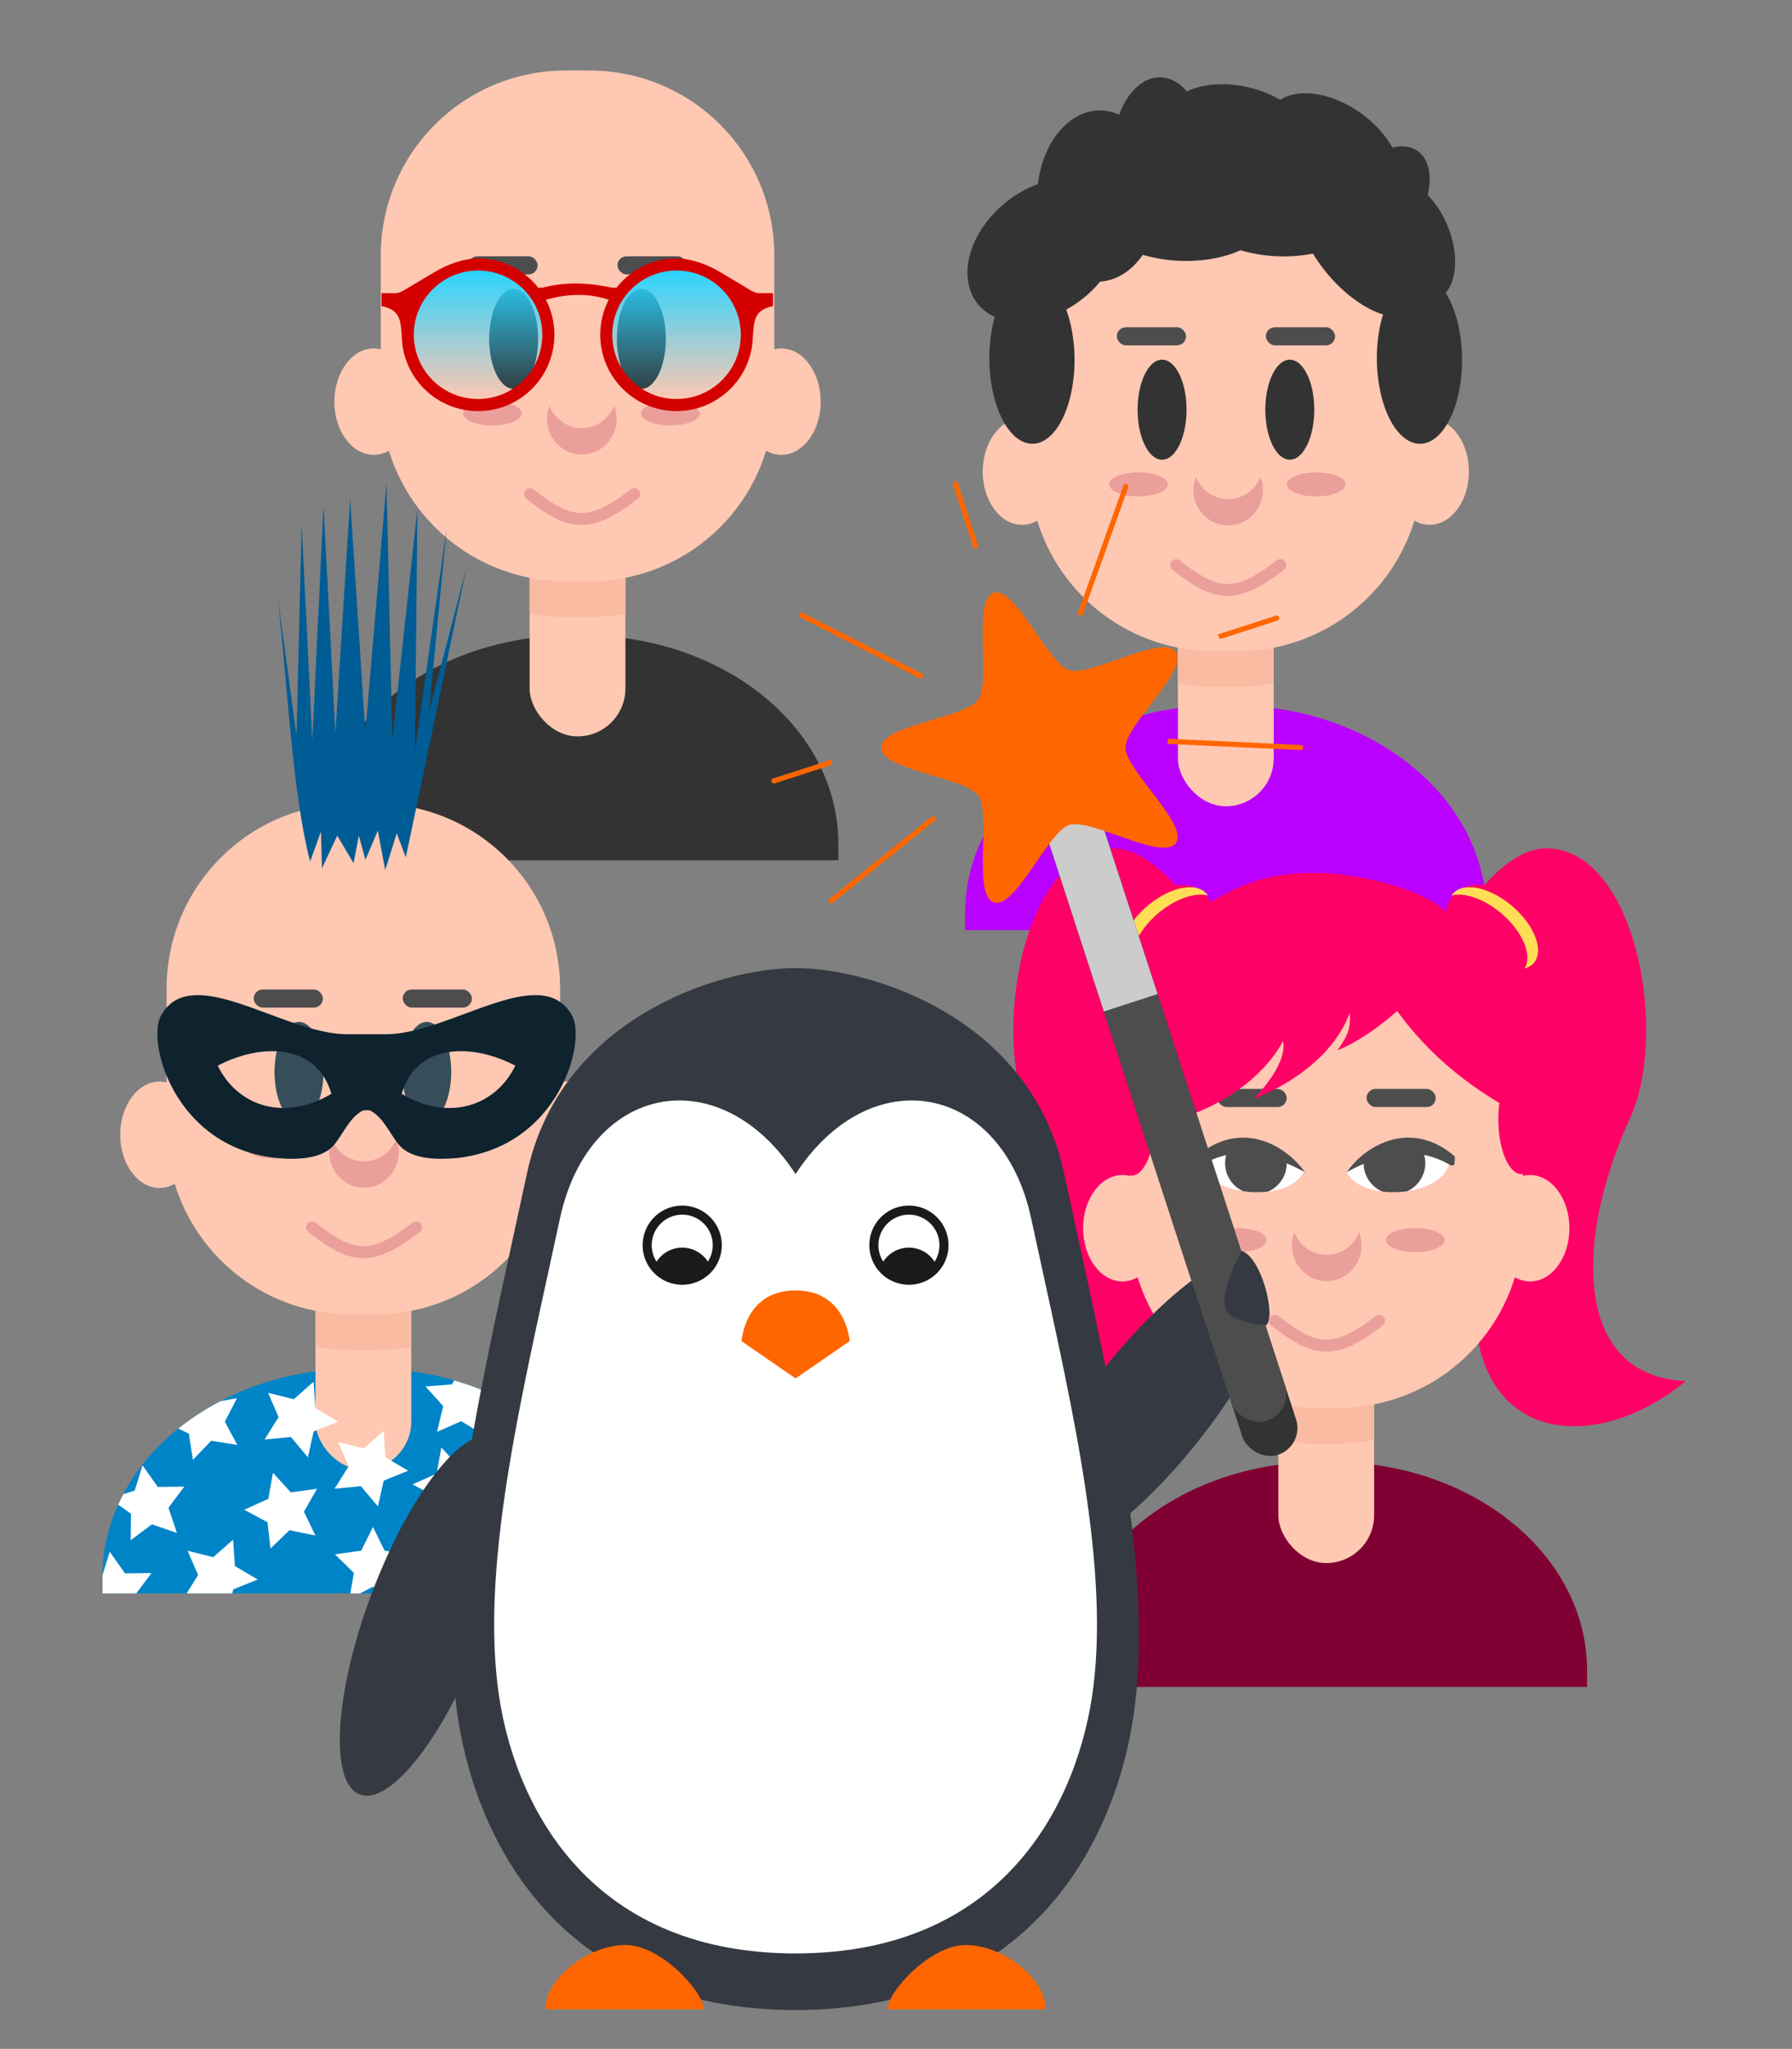 <svg id="svg8" version="1.1" viewBox="0 0 228.6 261.41" xmlns="http://www.w3.org/2000/svg" xmlns:xlink="http://www.w3.org/1999/xlink">
 <rect x="0" y="0" width="228.6" height="261.41" fill="#808080" stroke="none"/>
 <defs id="defs2">
  <linearGradient id="linearGradient1464">
   <stop id="stop1460" style="stop-color:#2ad4ff" offset="0"/>
   <stop id="stop1462" style="stop-color:#2ad4ff;stop-opacity:0" offset="1"/>
  </linearGradient>
  <linearGradient id="linearGradient1575" x1="232.4" x2="232.4" y1="580.47" y2="619.54" gradientTransform="matrix(.295 0 0 .295 106.84 424.73)" gradientUnits="userSpaceOnUse" xlink:href="#linearGradient1464"/>
  <linearGradient id="linearGradient1577" x1="232.4" x2="232.4" y1="580.47" y2="619.54" gradientTransform="matrix(.295 0 0 .295 -261.46 424.73)" gradientUnits="userSpaceOnUse" xlink:href="#linearGradient1464"/>
 </defs>
 <g id="layer1" transform="translate(-61.837 -47.611)">
  <g id="g5616" transform="translate(966.71 6.728)">
   <rect id="rect5404" x="-904.87" y="40.883" width="228.6" height="261.41" style="opacity:0;paint-order:fill markers stroke;stroke-width:1.232"/>
   <g id="g5038" transform="translate(133.45)">
    <g id="svg-card-avatar-group-avatars">
     <g id="svg-card-avatar-item-1" transform="translate(-114.3 229.66)">
      <path id="path125" d="m-768.27-98.804c-18.08 0-32.636 11.867-32.636 26.608v2.094h66.524v-2.094c0-14.741-14.555-26.608-32.636-26.608z" style="fill:#ba00ff;paint-order:fill markers stroke"/>
      <rect id="rect132" x="-773.76" y="-113.8" width="12.218" height="27.894" ry="6.109" style="fill:#ffc8b2;paint-order:fill markers stroke"/>
      <path id="path134" d="m-767.65-116.3c-3.384 0-6.109 2.724-6.109 6.109v8.619c1.545 0.285 3.137 0.441 4.768 0.441h2.682c1.63 0 3.222-0.156 4.768-0.441v-8.619c0-3.384-2.724-6.109-6.109-6.109z" style="fill:#fabba3;paint-order:fill markers stroke"/>
      <path id="path2324" d="m-769.12-170.85c-13.086 0-23.621 10.535-23.621 23.621v11.953c-0.296-0.074-0.596-0.113-0.897-0.114-2.774-1.5e-4 -5.023 3.039-5.023 6.788 2.9e-4 3.749 2.249 6.787 5.023 6.787 0.664-1e-3 1.321-0.182 1.933-0.529 2.959 9.666 11.925 16.657 22.585 16.657h2.941c10.66 0 19.627-6.992 22.586-16.657 0.612 0.347 1.268 0.527 1.932 0.529 2.774 1.8e-4 5.023-3.038 5.023-6.787 0-3.749-2.249-6.788-5.023-6.788-0.3 1e-3 -0.6 0.04-0.895 0.114v-11.953c0-13.086-10.536-23.621-23.622-23.621z" style="fill:#ffc8b2;paint-order:fill markers stroke"/>
      <g id="g2312" transform="matrix(1.437 0 0 1.437 -809.02 -616.19)">
       <ellipse id="ellipse138" cx="23.131" cy="333.81" rx="2.173" ry="4.441" style="fill:#333;paint-order:fill markers stroke"/>
       <ellipse id="ellipse140" cx="34.47" cy="333.81" rx="2.173" ry="4.441" style="fill:#333;paint-order:fill markers stroke"/>
      </g>
      <g id="g2308" transform="matrix(1.437 0 0 1.437 -809.02 -616.19)">
       <rect id="rect150" x="19.115" y="326.49" width="6.142" height="1.606" ry=".803" style="fill:#4d4d4d;paint-order:fill markers stroke"/>
       <rect id="rect152" x="32.345" y="326.49" width="6.142" height="1.606" ry=".803" style="fill:#4d4d4d;paint-order:fill markers stroke"/>
      </g>
      <path id="path160" d="m-775.96-178.91a5.945 9.587 1.019 0 0-5.304 4.771 7.863 10.932 1.508 0 0-2.305-0.547 7.863 10.932 1.508 0 0-8.045 9.394 7.863 10.932 51.217 0 0-4.08 2.316 7.863 10.932 51.217 0 0-3.596 12.977 7.863 10.932 51.217 0 0 2.163 1.656 10.815 5.434 89.578 0 0-0.689 5.094 10.815 5.434 89.578 0 0 5.354 11.089 10.815 5.434 89.578 0 0 5.514-10.533 10.815 5.434 89.578 0 0-1.059-6.584 7.863 10.932 51.217 0 0 2.165-1.44 7.863 10.932 51.217 0 0 2.161-2.134 7.863 10.932 1.508 0 0 5.442-3.414 12.18 7.189 3.866 0 0 3.991 0.722 12.18 7.189 3.866 0 0 8.47-1.304 12.18 7.189 3.866 0 0 4.009 0.728 12.18 7.189 3.866 0 0 5.233-0.303 10.815 5.434 50.214 0 0 1.61 2.292 10.815 5.434 50.214 0 0 7.332 5.473 10.815 5.434 89.578 0 0-0.786 5.408 10.815 5.434 89.578 0 0 5.354 11.089 10.815 5.434 89.578 0 0 5.514-10.533 10.815 5.434 89.578 0 0-2.088-8.702 8.264 5.021 67.291 0 0 0.385-8.203 8.264 5.021 67.291 0 0-2.684-4.292 5.021 8.264 33.969 0 0-1.115-5.495 5.021 8.264 33.969 0 0-3.389-0.552 9.587 5.945 35.4 0 0-3.999-4.382 9.587 5.945 35.4 0 0-10.31-1.714 9.587 5.945 13.894 0 0-3.79-1.541 9.587 5.945 13.894 0 0-8.117 0.471 5.945 9.587 1.019 0 0-3.341-1.807z" style="fill:#333;paint-order:fill markers stroke"/>
      <g id="g1956" transform="matrix(1.437 0 0 1.437 -1369.6 -615.08)">
       <ellipse id="ellipse1948" cx="411.14" cy="339.67" rx="2.606" ry="1.069" style="fill:#eb9f9b;paint-order:fill markers stroke"/>
       <ellipse id="ellipse1950" cx="426.91" cy="339.67" rx="2.606" ry="1.069" style="fill:#eb9f9b;paint-order:fill markers stroke"/>
       <path id="path1952-3" d="m421.97 338.99a3.088 3.154 0 0 1-2.866 1.986 3.088 3.154 0 0 1-2.866-1.984 3.088 3.154 0 0 0-0.222 1.168 3.088 3.154 0 0 0 3.088 3.154 3.088 3.154 0 0 0 3.088-3.154 3.088 3.154 0 0 0-0.222-1.171z" style="fill:#eb9f9b;paint-order:fill markers stroke"/>
       <path id="path1954-1" d="m414.48 346.31a0.529 0.529 0 0 0-0.314 0.947c1.808 1.437 3.238 2.282 4.799 2.311 1.56 0.029 3.087-0.764 5.074-2.307a0.529 0.529 0 1 0-0.648-0.836c-1.918 1.488-3.223 2.108-4.406 2.086-1.184-0.022-2.409-0.691-4.16-2.082a0.529 0.529 0 0 0-0.344-0.119z" style="color-rendering:auto;color:#000000;dominant-baseline:auto;fill:#eb9f9b;font-feature-settings:normal;font-variant-alternates:normal;font-variant-caps:normal;font-variant-ligatures:normal;font-variant-numeric:normal;font-variant-position:normal;image-rendering:auto;isolation:auto;mix-blend-mode:normal;shape-padding:0;shape-rendering:auto;solid-color:#000000;text-decoration-color:#000000;text-decoration-line:none;text-decoration-style:solid;text-indent:0;text-orientation:mixed;text-transform:none;white-space:normal"/>
      </g>
     </g>
     <g id="svg-card-avatar-item-2" transform="matrix(1.437 0 0 1.437 239.23 465.15)">
      <path id="path1322" d="m-790.2-219.92c-7.938-0.01-10.938 16.388-7.438 23.994 4.813 10.46 5.174 22.841-4.943 23.307 6.649 5.567 16.206 6.048 18.338-3.151 0.275-1.187 0.514-2.373 0.727-3.56l-4.059-8.18-0.118-3.542-0.069-2.07 0.187-9.354 4.21-7.764 1.684-4.184 0.205-0.51a3.213 4.111 47.369 0 0-0.522-0.878 3.213 4.111 47.369 0 0-2.008-0.866 3.213 4.111 47.369 0 0-0.699 0.045c-1.502-1.718-3.512-3.283-5.494-3.286zm38.411 0c-1.982 3e-3 -3.992 1.567-5.494 3.286a4.111 3.213 42.631 0 0-0.699-0.045 4.111 3.213 42.631 0 0-2.008 0.866 4.111 3.213 42.631 0 0-0.522 0.878l0.205 0.51 1.684 4.184 4.21 7.764 0.187 9.354-0.069 2.07-0.118 3.542-4.059 8.18c0.213 1.187 0.452 2.373 0.727 3.56 2.132 9.199 11.689 8.718 18.338 3.151-10.118-0.466-9.757-12.848-4.943-23.307 3.5-7.606 0.5-24.005-7.438-23.994z" style="fill:#f06"/>
      <path id="path1272" d="m-771.74-165.45c-12.585 0-22.717 8.26-22.717 18.521v1.458h46.305v-1.458c0-10.261-10.131-18.521-22.716-18.521z" style="fill:#800033;paint-order:fill markers stroke"/>
      <rect id="rect1278" x="-775.56" y="-175.88" width="8.505" height="19.416" ry="4.252" style="fill:#ffc8b2;paint-order:fill markers stroke"/>
      <path id="path1280" d="m-771.31-177.63c-2.356 0-4.252 1.896-4.252 4.252v6c1.076 0.199 2.184 0.307 3.319 0.307h1.867c1.135 0 2.243-0.108 3.319-0.307v-6c0-2.356-1.896-4.252-4.252-4.252z" style="fill:#fabba3;paint-order:fill markers stroke"/>
      <path id="path2184" d="m-772.33-215.6c-9.109 0-16.442 7.333-16.442 16.442v8.32c-0.206-0.052-0.415-0.078-0.624-0.08-1.931-1e-4 -3.496 2.115-3.496 4.725 2e-4 2.609 1.565 4.724 3.496 4.724 0.462-1e-3 0.92-0.127 1.346-0.368 2.059 6.728 8.301 11.595 15.721 11.595h2.047c7.42 0 13.662-4.867 15.721-11.595 0.426 0.242 0.883 0.367 1.345 0.368 1.931 1.2e-4 3.496-2.115 3.496-4.724 0-2.61-1.565-4.725-3.496-4.725-0.209 1e-3 -0.418 0.028-0.623 0.08v-8.32c0-9.109-7.334-16.442-16.442-16.442z" style="fill:#ffc8b2;paint-order:fill markers stroke"/>
      <g id="g2200" transform="translate(-1551.5 -525.05)">
       <rect id="rect1296" x="770.54" y="326.49" width="6.142" height="1.606" ry=".803" style="fill:#4d4d4d;paint-order:fill markers stroke"/>
       <rect id="rect1298" x="783.77" y="326.49" width="6.142" height="1.606" ry=".803" style="fill:#4d4d4d;paint-order:fill markers stroke"/>
      </g>
      <path id="path1302" d="m-772.04-217.74c-3.705-0.04-6.238 0.566-9.947 2.83-5.924 3.698-7.332 9.123-7.469 14.741-0.738 0.791-1.211 2.523-1.212 4.432-2e-5 2.694 0.927 4.878 2.071 4.878 1.093-3e-3 1.996-2.003 2.065-4.571 4.698-0.734 9.414-3.68 11.389-7.383 0.247 1.095-0.475 2.92-2.621 5.147 3.657-1.463 7.158-3.996 8.539-7.629 0.167 1.641-0.496 2.398-1.086 3.318 2.011-0.864 3.712-2.108 5.296-3.496 2.135 2.906 4.918 5.678 9.078 8.162-0.062 0.468-0.093 0.955-0.093 1.445-2e-5 2.694 0.927 4.878 2.071 4.878 1.144-1.9e-4 2.071-2.184 2.071-4.878-1e-3 -1.867-0.455-3.57-1.169-4.383-0.014-3.282-0.168-6.586-2.081-9.27 0.469-0.14 0.876-0.39 1.192-0.73 1.202-1.306 0.822-3.611-0.849-5.148-1.67-1.538-3.998-1.726-5.2-0.42-0.385 0.421-0.62 0.965-0.681 1.577-1.718-1.972-7.66-3.459-11.366-3.498z" style="fill:#f06"/>
      <path id="path1324" d="m-783.39-216.47a2.585 4.728 49.448 0 1 1.34 0.454 2.585 4.728 49.448 0 1 0.231 0.285 2.585 4.728 49.448 0 0-4.671 1.807 2.585 4.728 49.448 0 0-1.801 4.672 2.585 4.728 49.448 0 1-0.714-0.377 2.585 4.728 49.448 0 1 1.57-4.957 2.585 4.728 49.448 0 1 4.045-1.885z" style="fill:#fd5;paint-order:fill markers stroke"/>
      <path id="path1304" d="m-758.61-216.47a4.728 2.585 40.552 0 0-1.34 0.454 4.728 2.585 40.552 0 0-0.231 0.285 4.728 2.585 40.552 0 1 4.671 1.807 4.728 2.585 40.552 0 1 1.801 4.672 4.728 2.585 40.552 0 0 0.714-0.377 4.728 2.585 40.552 0 0-1.57-4.957 4.728 2.585 40.552 0 0-4.045-1.885z" style="fill:#fd5;paint-order:fill markers stroke"/>
      <g id="g1363-9" transform="translate(-1773.3 -525.58)">
       <ellipse id="ellipse379-1" cx="994.1" cy="340.44" rx="2.606" ry="1.069" style="fill:#eb9f9b;paint-order:fill markers stroke"/>
       <ellipse id="ellipse381-2" cx="1009.9" cy="340.44" rx="2.606" ry="1.069" style="fill:#eb9f9b;paint-order:fill markers stroke"/>
       <path id="circle328-7" d="m1004.9 339.76a3.088 3.154 0 0 1-2.866 1.986 3.088 3.154 0 0 1-2.866-1.984 3.088 3.154 0 0 0-0.222 1.168 3.088 3.154 0 0 0 3.088 3.154 3.088 3.154 0 0 0 3.088-3.154 3.088 3.154 0 0 0-0.222-1.171z" style="fill:#eb9f9b;paint-order:fill markers stroke"/>
       <path id="path349-0" d="m997.44 347.08a0.529 0.529 0 0 0-0.314 0.947c1.808 1.437 3.238 2.282 4.799 2.311 1.56 0.029 3.087-0.764 5.074-2.307a0.529 0.529 0 1 0-0.648-0.836c-1.918 1.488-3.223 2.108-4.406 2.086-1.184-0.022-2.409-0.691-4.16-2.082a0.529 0.529 0 0 0-0.344-0.119z" style="color-rendering:auto;color:#000000;dominant-baseline:auto;fill:#eb9f9b;font-feature-settings:normal;font-variant-alternates:normal;font-variant-caps:normal;font-variant-ligatures:normal;font-variant-numeric:normal;font-variant-position:normal;image-rendering:auto;isolation:auto;mix-blend-mode:normal;shape-padding:0;shape-rendering:auto;solid-color:#000000;text-decoration-color:#000000;text-decoration-line:none;text-decoration-style:solid;text-indent:0;text-orientation:mixed;text-transform:none;white-space:normal"/>
      </g>
      <g id="g2170-8" transform="translate(-1994.5 -525.5)">
       <g id="g2155-3">
        <path id="path683-4" d="m1225 334.27c1.277 2.813 8.432 2.263 9.095-0.695-2.43-3.617-7.386-1.7-9.095 0.695z" style="fill:#fff"/>
        <path id="path685-2" d="m1230.3 331.57c-1.298 0.017-2.619 0.505-3.679 1.211a2.736 2.736 0 0 0-0.108 0.753 2.736 2.736 0 0 0 1.671 2.52c2e-4 3e-5 0 5.3e-4 0 5.3e-4 0.71 0.087 1.463 0.075 2.189-0.03a2.736 2.736 0 0 0 1.612-2.49 2.736 2.736 0 0 0-0.758-1.889c-0.305-0.054-0.615-0.079-0.928-0.075z" style="fill:#4d4d4d;paint-order:fill markers stroke"/>
        <path id="path687-2" d="m1225 334.33c3.032-1.643 6.085-2.486 9.293-0.584l0.284-0.092 0.039-0.715c-3.825-3.31-7.84-1.119-9.616 1.39z" style="fill:#4d4d4d"/>
       </g>
       <g id="g2160-4" >
        <path id="path691-5" d="m1221.2 334.27c-1.277 2.813-8.432 2.263-9.095-0.695 2.43-3.617 7.386-1.7 9.095 0.695z" style="fill:#fff"/>
        <path id="path693-1" d="m1215.9 331.57c1.298 0.017 2.619 0.505 3.679 1.211a2.736 2.736 0 0 1 0.108 0.753 2.736 2.736 0 0 1-1.671 2.52c-2e-4 3e-5 0 5.3e-4 0 5.3e-4 -0.71 0.087-1.463 0.075-2.189-0.03a2.736 2.736 0 0 1-1.612-2.49 2.736 2.736 0 0 1 0.758-1.889c0.305-0.054 0.615-0.079 0.927-0.075z" style="fill:#4d4d4d;paint-order:fill markers stroke"/>
        <path id="path695-7" d="m1221.3 334.33c-3.032-1.643-6.085-2.486-9.293-0.584l-0.284-0.092-0.039-0.715c3.825-3.31 7.84-1.119 9.616 1.39z" style="fill:#4d4d4d"/>
       </g>
      </g>
     </g>
     <g id="svg-card-avatar-item-3" transform="matrix(1.437 0 0 1.437 -1229.3 -781.1)">
      <g id="g1620" transform="translate(79.375)">
       <path id="path1594-2" d="m104.36 628.42c-12.585 0-22.717 8.26-22.717 18.521v1.458h46.305v-1.458c0-10.261-10.131-18.521-22.716-18.521z" style="fill:#333;paint-order:fill markers stroke"/>
       <rect id="rect1596" x="100.54" y="617.98" width="8.505" height="19.416" ry="4.252" style="fill:#ffc8b2;paint-order:fill markers stroke"/>
       <path id="path1598" d="m104.79 616.24c-2.356 0-4.252 1.896-4.252 4.252v6c1.076 0.199 2.184 0.307 3.319 0.307h1.867c1.135 0 2.243-0.108 3.318-0.307v-6c0-2.356-1.896-4.252-4.252-4.252z" style="fill:#fabba3;paint-order:fill markers stroke"/>
       <path id="path1600" d="m103.77 578.27c-9.109 0-16.442 7.333-16.442 16.442v8.32c-0.206-0.052-0.415-0.078-0.624-0.08-1.931-1e-4 -3.496 2.115-3.496 4.725 2e-4 2.609 1.565 4.724 3.496 4.724 0.462-1e-3 0.92-0.127 1.346-0.368 2.059 6.728 8.301 11.595 15.721 11.595h2.047c7.42 0 13.662-4.867 15.721-11.595 0.426 0.242 0.883 0.367 1.345 0.368 1.931 1.2e-4 3.496-2.115 3.496-4.724 0-2.61-1.565-4.725-3.496-4.725-0.209 1e-3 -0.418 0.028-0.623 0.08v-8.32c0-9.109-7.334-16.442-16.442-16.442z" style="fill:#ffc8b2;paint-order:fill markers stroke"/>
       <ellipse id="ellipse1602" cx="99.124" cy="602.1" rx="2.173" ry="4.441" style="fill:#333;paint-order:fill markers stroke"/>
       <ellipse id="ellipse1604" cx="110.46" cy="602.1" rx="2.173" ry="4.441" style="fill:#333;paint-order:fill markers stroke"/>
       <rect id="rect1606" x="95.108" y="594.77" width="6.142" height="1.606" ry=".803" style="fill:#4d4d4d;paint-order:fill markers stroke"/>
       <rect id="rect1608" x="108.34" y="594.77" width="6.142" height="1.606" ry=".803" style="fill:#4d4d4d;paint-order:fill markers stroke"/>
       <g id="g1618" transform="translate(-896.86 268.28)">
        <ellipse id="ellipse1610" cx="994.1" cy="340.44" rx="2.606" ry="1.069" style="fill:#eb9f9b;paint-order:fill markers stroke"/>
        <ellipse id="ellipse1612" cx="1009.9" cy="340.44" rx="2.606" ry="1.069" style="fill:#eb9f9b;paint-order:fill markers stroke"/>
        <path id="path1614" d="m1004.9 339.76a3.088 3.154 0 0 1-2.866 1.986 3.088 3.154 0 0 1-2.866-1.984 3.088 3.154 0 0 0-0.222 1.168 3.088 3.154 0 0 0 3.088 3.154 3.088 3.154 0 0 0 3.088-3.154 3.088 3.154 0 0 0-0.222-1.171z" style="fill:#eb9f9b;paint-order:fill markers stroke"/>
        <path id="path1616" d="m997.44 347.08a0.529 0.529 0 0 0-0.314 0.947c1.808 1.437 3.238 2.282 4.799 2.311 1.56 0.029 3.087-0.764 5.074-2.307a0.529 0.529 0 1 0-0.648-0.836c-1.918 1.488-3.223 2.108-4.406 2.086-1.184-0.022-2.409-0.691-4.16-2.082a0.529 0.529 0 0 0-0.344-0.119z" style="color-rendering:auto;color:#000000;dominant-baseline:auto;fill:#eb9f9b;font-feature-settings:normal;font-variant-alternates:normal;font-variant-caps:normal;font-variant-ligatures:normal;font-variant-numeric:normal;font-variant-position:normal;image-rendering:auto;isolation:auto;mix-blend-mode:normal;shape-padding:0;shape-rendering:auto;solid-color:#000000;text-decoration-color:#000000;text-decoration-line:none;text-decoration-style:solid;text-indent:0;text-orientation:mixed;text-transform:none;white-space:normal"/>
       </g>
      </g>
      <g id="g1637">
       <circle id="circle1567" cx="175.34" cy="601.73" r="5.865" style="fill:url(#linearGradient1575);paint-order:fill markers stroke"/>
       <circle id="circle1569" transform="scale(-1,1)" cx="-192.96" cy="601.73" r="5.865" style="fill:url(#linearGradient1577);paint-order:fill markers stroke"/>
       <path id="path1571" d="m175.34 594.96c-1.36 2e-3 -2.811 0.581-3.81 1.181-0.999 0.6-1.87 1.095-2.502 1.492-0.632 0.397-0.871 0.41-1.155 0.41h-1.1v1.151c1.818 0.337 1.671 1.544 1.791 2.633l2e-3 -5e-3c0.046 3.708 3.065 6.691 6.774 6.692 3.743 3e-5 6.777-3.034 6.777-6.777 2e-5 -1.121-0.272-2.179-0.754-3.11 1.927-0.549 3.791-0.595 5.575 0-0.482 0.931-0.754 1.989-0.754 3.11-4e-5 3.743 3.034 6.777 6.777 6.777 3.709-1e-3 6.728-2.984 6.774-6.692l2e-3 5e-3c0.12-1.089-0.027-2.296 1.791-2.633v-1.151h-1.1c-0.284 0-0.523-0.013-1.155-0.41-0.632-0.397-1.502-0.892-2.502-1.492-0.999-0.6-2.45-1.179-3.81-1.181-2.167 3e-5 -4.097 1.017-5.337 2.601h-0.36c-1.999-0.425-4.048-0.572-6.225 0h-0.36c-1.241-1.583-3.17-2.6-5.337-2.601zm1.5e-4 1.073c3.15-1e-5 5.704 2.554 5.704 5.704 2e-5 3.15-2.554 5.704-5.704 5.704-3.15 1e-5 -5.704-2.554-5.704-5.704-1e-5 -3.15 2.554-5.704 5.704-5.704zm17.62 0c3.15-1e-5 5.704 2.554 5.704 5.704 1e-5 3.15-2.554 5.704-5.704 5.704-3.15 2e-5 -5.704-2.554-5.704-5.704-1e-5 -3.15 2.554-5.704 5.704-5.704z" style="fill:#d40000;paint-order:fill markers stroke"/>
      </g>
     </g>
     <g id="svg-card-avatar-item-4" transform="matrix(1.437 0 0 1.437 -10.276 406.06)">
      <path id="blouse_1" d="m-683.6-132.63c-12.585 0-22.717 8.26-22.717 18.521v1.458h46.305v-1.458c0-10.261-10.131-18.521-22.716-18.521z" style="fill:#0084c8;paint-order:fill markers stroke"/>
      <rect id="neck_1" x="-687.41" y="-143.06" width="8.505" height="19.416" ry="4.252" style="fill:#ffc8b2;paint-order:fill markers stroke"/>
      <path id="neck_shadow_1" d="m-683.16-144.81c-2.356 0-4.252 1.896-4.252 4.252v6c1.076 0.199 2.184 0.307 3.319 0.307h1.867c1.135 0 2.243-0.108 3.319-0.307v-6c0-2.356-1.896-4.252-4.252-4.252z" style="fill:#fabba3;paint-order:fill markers stroke"/>
      <path id="path2256" d="m-684.18-182.78c-9.109 0-16.442 7.333-16.442 16.442v8.32c-0.206-0.052-0.415-0.078-0.624-0.08-1.931-1e-4 -3.496 2.115-3.496 4.725 2e-4 2.609 1.565 4.724 3.496 4.724 0.462-1e-3 0.92-0.127 1.346-0.368 2.059 6.728 8.301 11.595 15.721 11.595h2.047c7.42 0 13.662-4.867 15.721-11.595 0.426 0.242 0.883 0.367 1.345 0.368 1.931 1.2e-4 3.496-2.115 3.496-4.724 0-2.61-1.565-4.725-3.496-4.725-0.209 1e-3 -0.418 0.028-0.623 0.08v-8.32c0-9.109-7.334-16.442-16.442-16.442z" style="fill:#ffc8b2;paint-order:fill markers stroke"/>
      <g id="g2264" transform="translate(-1102.3 -492.76)" style="fill:#364e59">
       <ellipse id="eye_1" cx="413.43" cy="333.81" rx="2.173" ry="4.441" style="fill:#364e59;paint-order:fill markers stroke"/>
       <ellipse id="eye_2" cx="424.77" cy="333.81" rx="2.173" ry="4.441" style="fill:#364e59;paint-order:fill markers stroke"/>
      </g>
      <g id="g2260" transform="translate(-1102.3 -492.76)">
       <rect id="brow_1" x="409.41" y="326.49" width="6.142" height="1.606" ry=".803" style="fill:#4d4d4d;paint-order:fill markers stroke"/>
       <rect id="rect2205" x="422.64" y="326.49" width="6.142" height="1.606" ry=".803" style="fill:#4d4d4d;paint-order:fill markers stroke"/>
      </g>
      <path id="hair_1" d="m-684.33-209.83-1.308 20.804-1.055-20.186-0.997 20.885-0.943-19.265-0.457 18.779-1.912-14.124c0.999 6.929 1.351 18.549 3.123 25.306l0.958-2.659 0.093 3.258 1.356-2.902 1.449 2.453 0.468-2.453 0.584 2.154 1.099-2.602 0.654 3.501 1.029-3.258 0.802 2.136 5.406-25.806-3.341 12.856 1.555-16.204-2.811 19.661 0.225-21.445-2.233 20.434-0.517-22.705-1.876 22.144z" style="fill:#005c94"/>
      <g id="g1868" transform="translate(-1102.2 -491.99)">
       <ellipse id="ellipse1617" cx="411.14" cy="339.67" rx="2.606" ry="1.069" style="fill:#eb9f9b;paint-order:fill markers stroke"/>
       <ellipse id="ellipse1620" cx="426.91" cy="339.67" rx="2.606" ry="1.069" style="fill:#eb9f9b;paint-order:fill markers stroke"/>
       <path id="path1622" d="m421.97 338.99a3.088 3.154 0 0 1-2.866 1.986 3.088 3.154 0 0 1-2.866-1.984 3.088 3.154 0 0 0-0.222 1.168 3.088 3.154 0 0 0 3.088 3.154 3.088 3.154 0 0 0 3.088-3.154 3.088 3.154 0 0 0-0.222-1.171z" style="fill:#eb9f9b;paint-order:fill markers stroke"/>
       <path id="path1624" d="m414.48 346.31a0.529 0.529 0 0 0-0.314 0.947c1.808 1.437 3.238 2.282 4.799 2.311 1.56 0.029 3.087-0.764 5.074-2.307a0.529 0.529 0 1 0-0.648-0.836c-1.918 1.488-3.223 2.108-4.406 2.086-1.184-0.022-2.409-0.691-4.16-2.082a0.529 0.529 0 0 0-0.344-0.119z" style="color-rendering:auto;color:#000000;dominant-baseline:auto;fill:#eb9f9b;font-feature-settings:normal;font-variant-alternates:normal;font-variant-caps:normal;font-variant-ligatures:normal;font-variant-numeric:normal;font-variant-position:normal;image-rendering:auto;isolation:auto;mix-blend-mode:normal;shape-padding:0;shape-rendering:auto;solid-color:#000000;text-decoration-color:#000000;text-decoration-line:none;text-decoration-style:solid;text-indent:0;text-orientation:mixed;text-transform:none;white-space:normal"/>
      </g>
      <path id="path2052" d="m-675.09-131.56-0.205 0.355-2.341 0.183 1.57 1.747-0.549 2.284 2.146-0.953 2.002 1.228-0.243-2.336 1.313-1.121c-1.169-0.547-2.403-1.013-3.692-1.386zm-12.484 0.115-1.761 1.554-2.278-0.569 0.934 2.155-1.246 1.991 2.338-0.222 1.508 1.8 0.511-2.292 2.178-0.878-2.022-1.194zm-6.802 1.461-1.457 0.262c-1.354 0.705-2.611 1.521-3.747 2.437l0.937 0.453 0.356 2.321 1.626-1.694 2.318 0.378-1.109-2.07zm13.019 2.905-1.761 1.554-2.278-0.569 0.934 2.155-1.246 1.991 2.338-0.222 1.508 1.8 0.511-2.292 2.178-0.878-2.022-1.194zm13.743 1.243 0.014 2.349-1.927 1.343 2.238 0.712 0.682 2.247 1.369-1.908 2.348 0.046-1.392-1.892 0.493-1.425c-0.151-0.185-0.308-0.367-0.467-0.548l-1.487 0.493zm-8.616 0.23-0.415 2.312-2.14 0.968 2.07 1.109 0.26 2.334 1.694-1.626 2.3 0.474-1.023-2.114 1.162-2.041-2.326 0.319zm-26.528 1.587-0.697 2.243-1.001 0.311c-0.163 0.309-0.319 0.62-0.462 0.937l1.137 0.805-0.03 2.349 1.883-1.405 2.224 0.754-0.754-2.224 1.405-1.882-2.348 0.03zm11.579 0.662-0.415 2.312-2.14 0.968 2.07 1.109 0.26 2.334 1.694-1.626 2.3 0.474-1.023-2.114 1.162-2.041-2.326 0.319zm8.878 4.809-1.046 2.103-2.325 0.33 1.676 1.645-0.318 1.821h0.858l1.138-0.594 1.121 0.594h0.869l-0.304-1.811 1.687-1.634-2.323-0.345zm21.745 0.361-1.348 1.246-2.291-0.516 0.983 2.133-1.199 2.019 2.332-0.276 0.819 0.933h0.896l0.292-1.472 0.064-0.027c-4e-3 -1.388-0.194-2.739-0.549-4.038zm-10.615 0.5-1.761 1.554-2.278-0.569 0.934 2.155-1.189 1.899h0.911l1.371-0.13 0.109 0.13h1.772l0.138-0.622 2.178-0.878-2.022-1.194zm-23.548 0.265-1.761 1.554-2.278-0.569 0.934 2.155-1.023 1.634h4.055l0.08-0.358 2.178-0.878-2.022-1.194zm-10.95 1.076-0.64 2.058c0 0.061-3e-3 0.121-3e-3 0.181v1.458h2.996l1.35-1.809-2.348 0.03z" style="fill:#fff;paint-order:fill markers stroke"/>
      <path id="path1787-2" d="m-697.91-165.77c-1.339 0.012-2.449 0.487-3.183 1.759-1.46 2.53 1.506 12.736 11.611 12.771 1.323 5e-3 2.93-0.241 3.76-1.272 0.783-0.973 1.321-2.314 2.42-2.96 0.125-0.074 0.281-0.082 0.428-0.077 0.147-5e-3 0.303 4e-3 0.428 0.077 1.098 0.647 1.636 1.987 2.42 2.96 0.83 1.03 2.437 1.276 3.76 1.272 10.105-0.035 13.071-10.242 11.611-12.771-0.734-1.271-1.843-1.746-3.183-1.759-3.703-0.034-9.163 3.47-13.307 3.472h-3.456c-4.144-2e-3 -9.604-3.506-13.307-3.472zm6.489 4.975c2.503-0.05 4.654 1.083 5.424 3.788-4.149 2.479-8.334 1.114-10.086-2.502 1.533-0.799 3.161-1.256 4.662-1.286zm17.093 0c1.502 0.03 3.13 0.487 4.662 1.286-1.753 3.616-5.937 4.981-10.086 2.502 0.77-2.704 2.921-3.838 5.424-3.788z" style="fill:#0e232e"/>
     </g>
    </g>

    <g id="svg-card-avatar-penguin" transform="matrix(1.589 0 0 1.589 -1066.1 -118.22)">

     <g id="svg-card-avatar-left-hand">
      <path id="left_hand_1"  transform="matrix(.265 0 0 .265 44.756 131.39)" d="m265.09 265.33a18.006 58.021 38.469 0 0-33.396 31.195 18.006 58.021 38.469 0 0-21.996 56.629 18.006 58.021 38.469 0 0 50.191-34.225 18.006 58.021 38.469 0 0 19.877-31.773l-5.269 2.045z" style="fill:#353942;paint-order:fill markers stroke"/>
      <g id="svg-card-magic-wand">
       <rect id="rect2473" transform="rotate(-18.034)" x="44.748" y="184.21" width="4.532" height="59.249" rx="2.266" ry="2.266" style="fill:#333;paint-order:fill markers stroke"/>
       <rect id="rect2475" transform="rotate(-18.034)" x="44.748" y="184.21" width="4.532" height="56.365" rx="2.266" ry="2.266" style="fill:#4d4d4d;paint-order:fill markers stroke"/>
       <rect id="rect2477" transform="rotate(-18.034)" x="44.748" y="184.21" width="4.532" height="21.073" rx="0" ry="0" style="fill:#ccc;paint-order:fill markers stroke"/>
       <g id="g2495" transform="matrix(.247 -.08 .08 .247 240.66 -16.742)" style="fill:#f60">
        <path id="path2479" transform="rotate(-6.094 473.68 1708.9)" d="m-558.5 406.53c-6.08 3.51-20.82-17.83-27.801-18.564-6.982-0.734-25.836 17.075-31.053 12.378-5.217-4.697 10.524-25.31 9.064-32.177-1.46-6.867-24.223-19.295-21.368-25.708 2.855-6.413 27.324 2.187 33.403-1.323s10.865-29 17.847-28.267c6.982 0.734 6.363 26.662 11.58 31.36 5.217 4.697 30.939 1.372 32.398 8.239 1.46 6.867-23.391 14.291-26.246 20.704-2.855 6.413 8.256 29.848 2.176 33.358z" style="fill:#f60;paint-order:fill markers stroke"/>
        <g id="g2493" transform="translate(-129.53 224.37)" style="fill:#f60">
         <path id="path2481" transform="matrix(.265 0 0 .265 0 138.57)" d="m-2234 124.66a3 2.121 0 0 0-2.953 2.148v79.787a242.08 229.51 0 0 1 3-0.102 242.08 229.51 0 0 1 3.002 0.143v-79.828a3 2.121 0 0 0-3.049-2.148zm-308.25 264.5a3.001 3.001 0 1 0 0 6.002h70.287a242.08 229.51 0 0 1 1.094-6.002zm545.01 0a242.08 229.51 0 0 1 1.422 6.002h70.174a3.001 3.001 0 1 0 0-6.002z" style="color-rendering:auto;color:#000000;dominant-baseline:auto;fill:#f60;font-feature-settings:normal;font-variant-alternates:normal;font-variant-caps:normal;font-variant-ligatures:normal;font-variant-numeric:normal;font-variant-position:normal;image-rendering:auto;isolation:auto;mix-blend-mode:normal;shape-padding:0;shape-rendering:auto;solid-color:#000000;text-decoration-color:#000000;text-decoration-line:none;text-decoration-style:solid;text-indent:0;text-orientation:mixed;text-transform:none;white-space:normal"/>
         <g id="g2491" style="fill:#f60">
          <path id="path2483" transform="matrix(.265 0 0 .265 0 138.57)" d="m-2452 214.97a3 3 0 0 0-2.088 5.152l112 111.99a154 146 0 0 1 4.545-3.941l-112.3-112.3a3 3 0 0 0-2.156-0.908z" style="color-rendering:auto;color:#000000;dominant-baseline:auto;fill:#f60;font-feature-settings:normal;font-variant-alternates:normal;font-variant-caps:normal;font-variant-ligatures:normal;font-variant-numeric:normal;font-variant-position:normal;image-rendering:auto;isolation:auto;mix-blend-mode:normal;shape-padding:0;shape-rendering:auto;solid-color:#000000;text-decoration-color:#000000;text-decoration-line:none;text-decoration-style:solid;text-indent:0;text-orientation:mixed;text-transform:none;white-space:normal"/>
          <path id="path2485" transform="matrix(.265 0 0 .265 0 138.57)" d="m-2045.6 188.79a3 3 0 0 0-2.531 1.203l-97.51 126.5a154 146 0 0 1 4.869 3.51l97.395-126.35a3 3 0 0 0-2.223-4.865z" style="color-rendering:auto;color:#000000;dominant-baseline:auto;fill:#f60;font-feature-settings:normal;font-variant-alternates:normal;font-variant-caps:normal;font-variant-ligatures:normal;font-variant-numeric:normal;font-variant-position:normal;image-rendering:auto;isolation:auto;mix-blend-mode:normal;shape-padding:0;shape-rendering:auto;solid-color:#000000;text-decoration-color:#000000;text-decoration-line:none;text-decoration-style:solid;text-indent:0;text-orientation:mixed;text-transform:none;white-space:normal"/>
          <path id="path2487" transform="matrix(.265 0 0 .265 0 138.57)" d="m-2378 487.71-145.16 55.389a3.002 3.002 0 1 0 2.141 5.609l145.47-55.506a154 146 0 0 1-2.447-5.492z" style="color-rendering:auto;color:#000000;dominant-baseline:auto;fill:#f60;font-feature-settings:normal;font-variant-alternates:normal;font-variant-caps:normal;font-variant-ligatures:normal;font-variant-numeric:normal;font-variant-position:normal;image-rendering:auto;isolation:auto;mix-blend-mode:normal;shape-padding:0;shape-rendering:auto;solid-color:#000000;text-decoration-color:#000000;text-decoration-line:none;text-decoration-style:solid;text-indent:0;text-orientation:mixed;text-transform:none;white-space:normal"/>
          <path id="path2489" transform="matrix(.265 0 0 .265 0 138.57)" d="m-2089.9 486.95a154 146 0 0 1-2.156 5.6l145.57 54.717a3 3 0 0 0 3.057-5.061 3 3 0 0 0-0.949-0.555z" style="color-rendering:auto;color:#000000;dominant-baseline:auto;fill:#f60;font-feature-settings:normal;font-variant-alternates:normal;font-variant-caps:normal;font-variant-ligatures:normal;font-variant-numeric:normal;font-variant-position:normal;image-rendering:auto;isolation:auto;mix-blend-mode:normal;shape-padding:0;shape-rendering:auto;solid-color:#000000;text-decoration-color:#000000;text-decoration-line:none;text-decoration-style:solid;text-indent:0;text-orientation:mixed;text-transform:none;white-space:normal"/>
         </g>
        </g>
       </g>
      </g>
      <path id="left_hand_2"  d="m117.17 200.57c1.588 0.527 2.75 5.205 1.984 5.953 0 0-2.698-0.155-3.208-1.141-0.737-1.425 1.224-4.812 1.224-4.812z" style="fill:#353942"/>
     </g>

     <ellipse id="svg-card-avatar-right-hand" transform="rotate(20.505)" cx="128.98" cy="197.15" rx="4.764" ry="15.351" style="fill:#353942;paint-order:fill markers stroke"/>
     <path id="path2465" d="m81.35 177.86c-6.145 0-18.893 4.041-21.554 16.449-3.28 15.294-7.204 30.886-5.672 42.916 1.298 10.198 7.942 24.294 27.225 24.294 19.284 0 25.927-14.096 27.225-24.294 1.532-12.03-2.392-27.622-5.672-42.916-2.661-12.408-15.408-16.449-21.554-16.449z" style="fill:#353942"/>
     <path id="path2467" d="m71.897 188.49c-4.245 0.066-8.152 3.364-9.466 9.491-2.879 13.425-6.323 27.113-4.979 37.672 1.14 8.951 6.97 21.324 23.897 21.324s22.759-12.373 23.899-21.324c1.345-10.56-2.1-24.248-4.979-37.672-2.336-10.892-12.871-12.848-18.92-3.584-2.647-4.053-6.151-5.958-9.453-5.907z" style="fill:#fff"/>
     <path id="path2469" d="m61.272 261.46h12.705c0-1.398-3.483-5.223-6.352-5.161-3.085 0.067-6.352 2.765-6.352 5.161z" style="fill:#f60"/>
     <path id="path2471" d="m101.43 261.46h-12.705c0-1.398 3.483-5.223 6.352-5.161 3.085 0.067 6.352 2.765 6.352 5.161z" style="fill:#f60"/>
     <g id="g2507" transform="translate(-.46)">
      <path id="path2501" d="m72.711 196.93a3.178 3.178 0 0 0-3.177 3.179 3.178 3.178 0 0 0 3.177 3.178 3.178 3.178 0 0 0 3.177-3.178 3.178 3.178 0 0 0-3.177-3.179zm0 0.729a2.45 2.45 0 0 1 2.45 2.45 2.45 2.45 0 0 1-0.391 1.321 2.45 2.45 0 0 0-2.06-1.123 2.45 2.45 0 0 0-2.06 1.128 2.45 2.45 0 0 1-0.389-1.325 2.45 2.45 0 0 1 2.449-2.45z" style="fill:#1a1a1a;paint-order:fill markers stroke"/>
      <path id="path2503" d="m90.91 196.93a3.178 3.178 0 0 1 3.177 3.179 3.178 3.178 0 0 1-3.177 3.178 3.178 3.178 0 0 1-3.177-3.178 3.178 3.178 0 0 1 3.177-3.179zm0 0.729a2.45 2.45 0 0 0-2.45 2.45 2.45 2.45 0 0 0 0.391 1.321 2.45 2.45 0 0 1 2.06-1.123 2.45 2.45 0 0 1 2.06 1.128 2.45 2.45 0 0 0 0.389-1.325 2.45 2.45 0 0 0-2.449-2.45z" style="fill:#1a1a1a;paint-order:fill markers stroke"/>
      <path id="path2505" d="m81.81 203.74c-4.087 0-4.34 4.073-4.34 4.073l4.34 2.996 4.34-2.996s-0.254-4.073-4.34-4.073z" style="fill:#f60"/>



     </g>
    </g>
   </g>
  </g>
 </g>
</svg>
